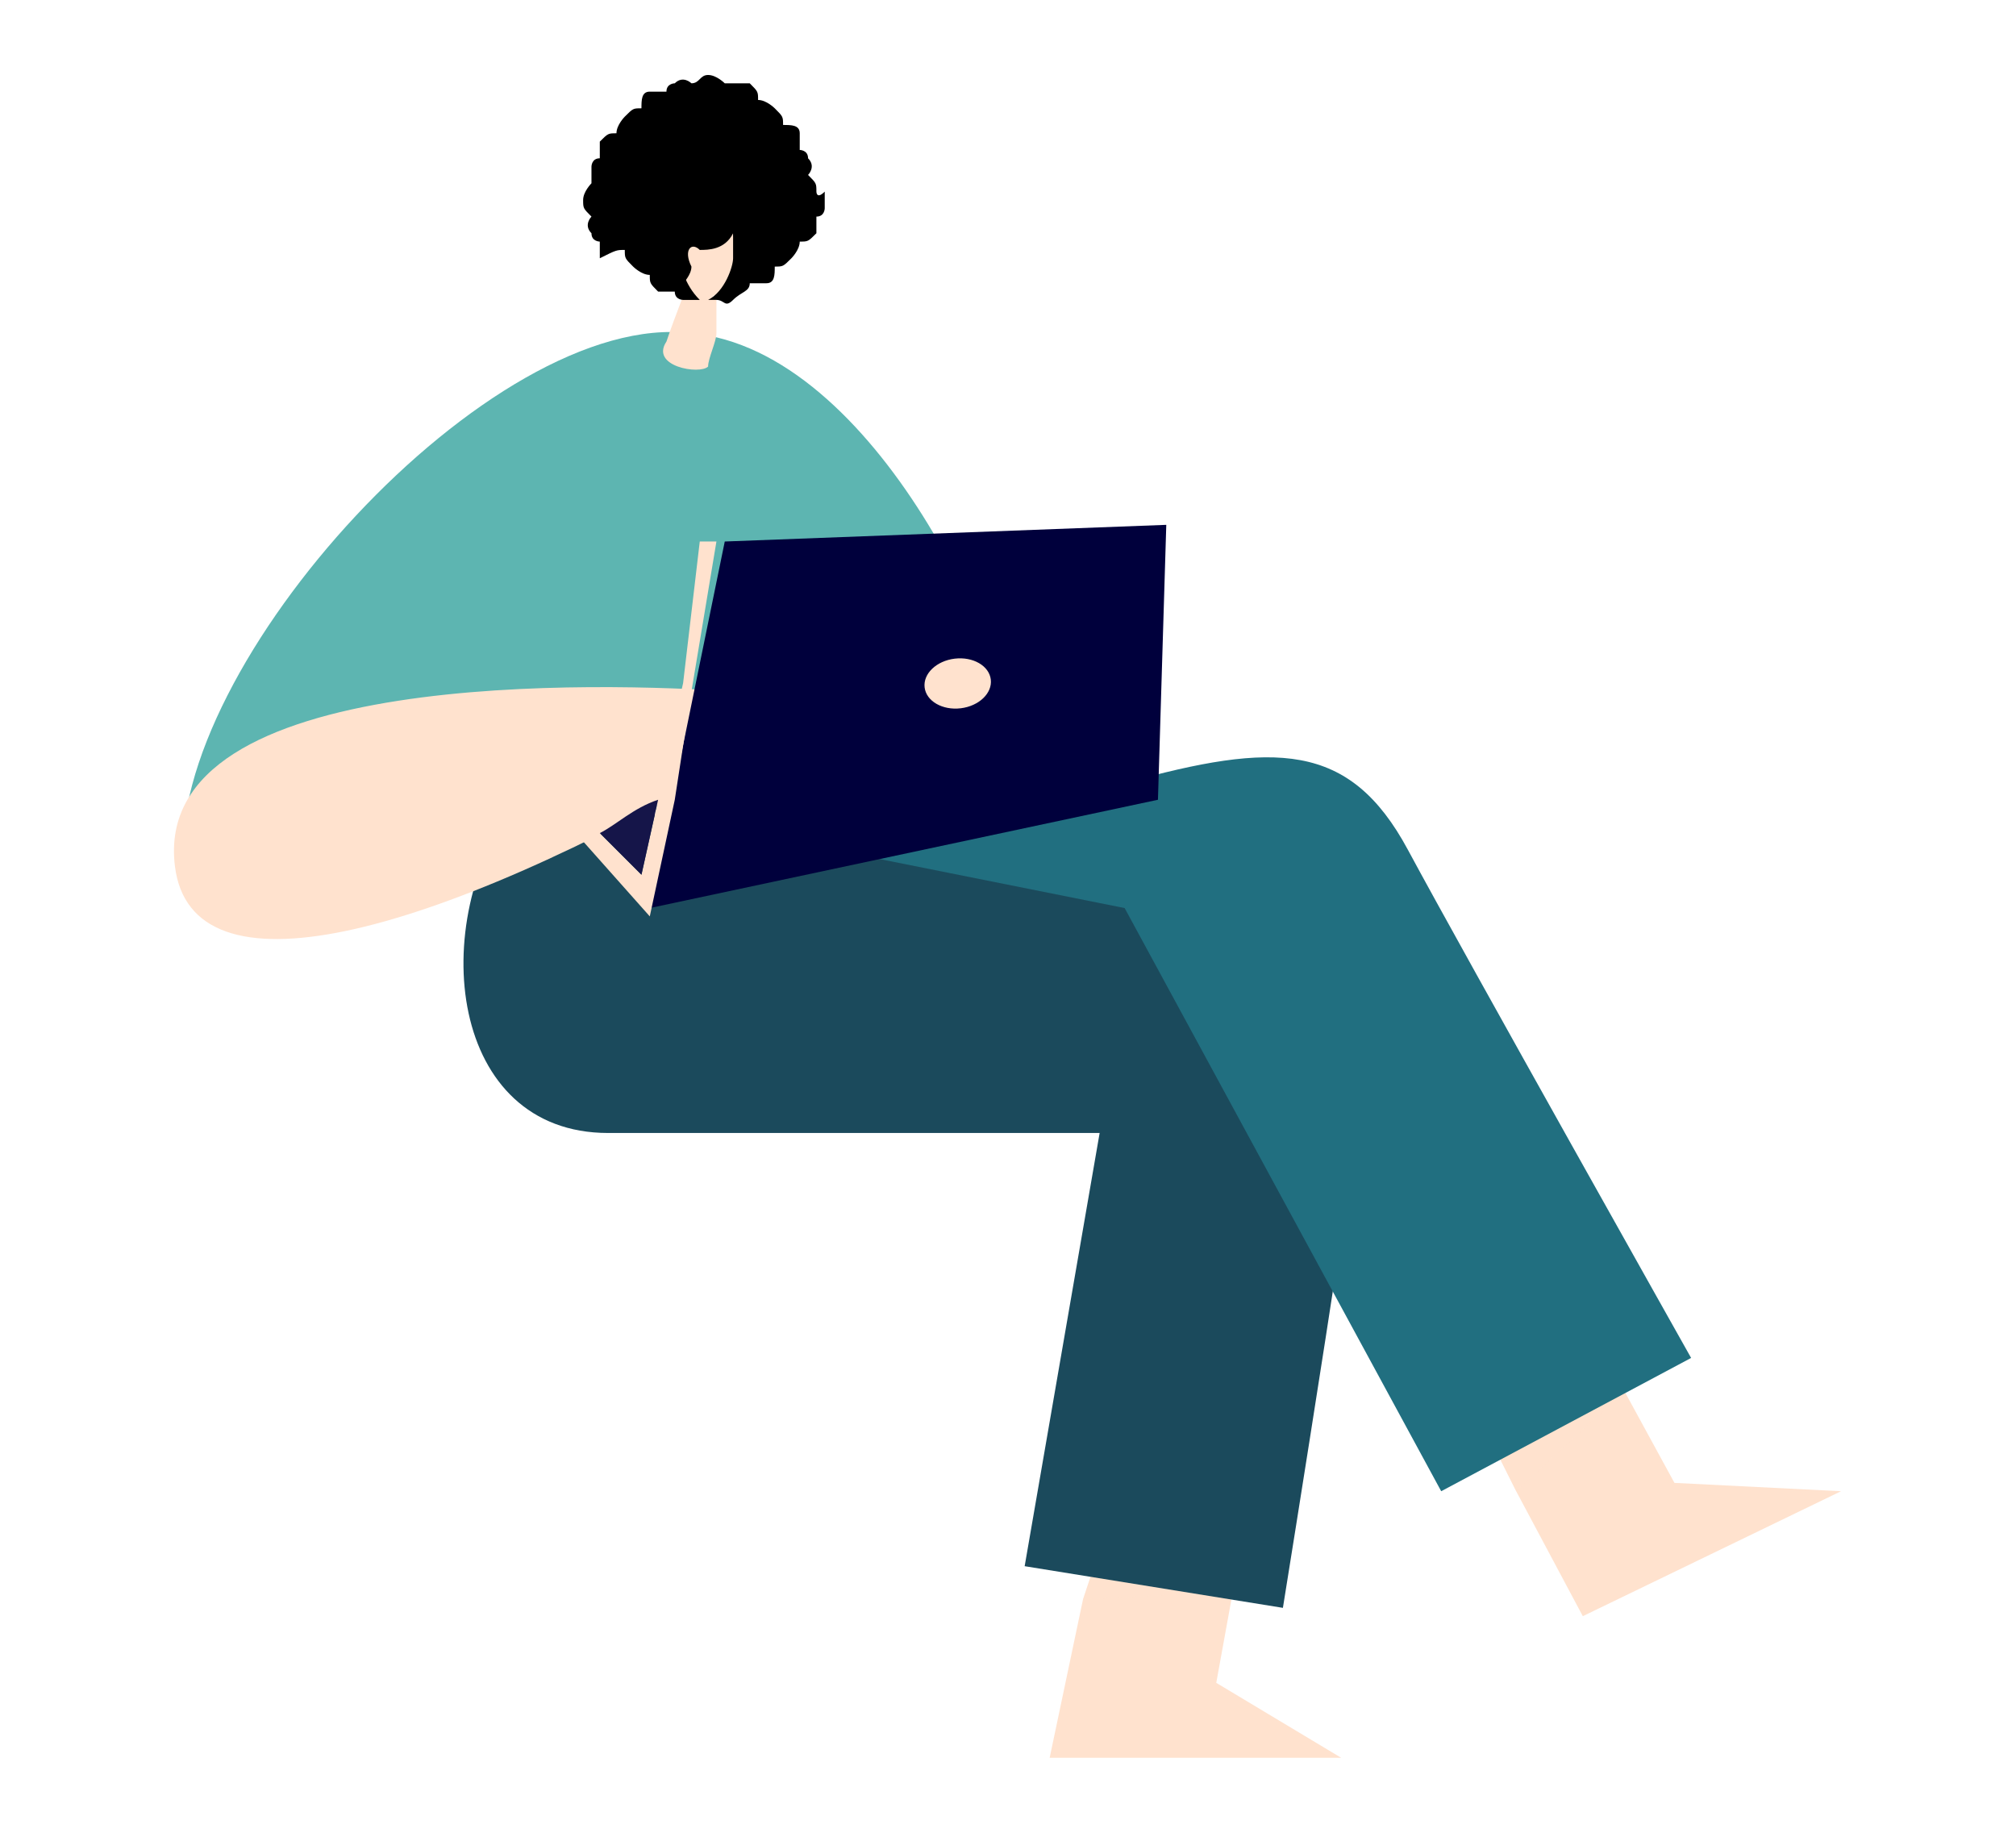 <?xml version="1.0" encoding="utf-8"?>
<!-- Generator: Adobe Illustrator 19.2.1, SVG Export Plug-In . SVG Version: 6.00 Build 0)  -->
<svg version="1.1" id="Layer_1" xmlns="http://www.w3.org/2000/svg" xmlns:xlink="http://www.w3.org/1999/xlink" x="0px" y="0px"
	 viewBox="0 0 24.2 22" style="enable-background:new 0 0 24.2 22;" xml:space="preserve">
<style type="text/css">
	.st0{display:none;}
	.st1{display:inline;fill:#39435B;}
	.st2{display:none;fill:#3A445B;}
	.st3{display:inline;fill:#3A445B;}
	.st4{fill:#FFE2CE;}
	.st5{opacity:0.45;fill:#FFE2CE;}
	.st6{fill:#1B4A5C;}
	.st7{fill:#5DB5B1;}
	.st8{fill:#216F80;}
	.st9{fill:#00003C;}
	.st10{fill:#151549;}
	.st11{fill-rule:evenodd;clip-rule:evenodd;}
</style>
<g class="st0">
	<path class="st1" d="M36.2,19.7h2.1v-5.8c0-1.7-1.1-2.1-2.4-2.4c-0.1,0-0.2,0-0.3-0.1c-3.1-0.6-3.7-1.2-3.8-1.5
		c-1.4-5.3-5.5-5.3-8.5-5.3h-1.9v14.2h-1.5V0.3h-34v19.4h1.7v0.2c0.3,1.1,1.2,1.8,2.3,1.8s2-0.7,2.3-1.8v-0.2h0.9v0.2
		c0.3,1.1,1.2,1.8,2.3,1.8s2-0.7,2.3-1.8v-0.2h9.2v0.2c0.3,1.1,1.2,1.8,2.3,1.8s2-0.7,2.3-1.8v-0.2h0.9v0.2c0.3,1.1,1.2,1.8,2.3,1.8
		s2-0.7,2.3-1.8v-0.2h13.9l0.1,0.2c0.3,1,1.2,1.7,2.3,1.7c1,0,2-0.7,2.3-1.7L36.2,19.7z M-10,20.8c-0.8,0-1.5-0.7-1.5-1.5
		s0.7-1.5,1.5-1.5s1.5,0.7,1.5,1.5C-8.4,20.1-9.1,20.8-10,20.8 M-4.3,20.8c-0.8,0-1.5-0.7-1.5-1.5s0.7-1.5,1.5-1.5s1.5,0.7,1.5,1.5
		C-2.8,20.1-3.5,20.8-4.3,20.8 M9.6,20.8c-0.8,0-1.5-0.7-1.5-1.5s0.7-1.5,1.5-1.5s1.5,0.7,1.5,1.5C11.1,20.1,10.5,20.8,9.6,20.8
		 M15.4,20.8c-0.8,0-1.5-0.7-1.5-1.5s0.7-1.5,1.5-1.5s1.5,0.7,1.5,1.5C16.9,20.1,16.1,20.8,15.4,20.8 M18.9,18.8h-1.3v-0.2
		c-0.3-1.1-1.2-1.8-2.3-1.8s-2.1,0.7-2.3,1.8v0.2h-0.9v-0.2c-0.3-1.1-1.2-1.8-2.3-1.8s-2.1,0.7-2.3,1.8v0.2h-9.2v-0.2
		c-0.2-1.1-1.1-1.8-2.2-1.8s-2.1,0.7-2.3,1.8v0.2h-0.9v-0.2c-0.3-1.1-1.2-1.8-2.3-1.8s-2.1,0.7-2.3,1.8v0.2h-1.5V1.2h32.1V18.8
		C18.9,18.8,18.9,18.8,18.9,18.8z M33.9,20.7c-0.8,0-1.5-0.7-1.5-1.5s0.7-1.5,1.5-1.5s1.5,0.7,1.5,1.5S34.7,20.7,33.9,20.7
		 M33.9,16.8c-1.1,0-2.1,0.8-2.4,1.9v0.2h-9.4V5.6h1c3.1,0,6.4,0,7.6,4.7c0.3,1.2,2.4,1.7,4.5,2.1c0.1,0,0.2,0,0.3,0.1
		c1.1,0.3,1.6,0.5,1.7,1.3v0.3h-0.6c-0.2,0-0.4,0.2-0.4,0.4s0.2,0.4,0.4,0.4h0.7V16h-0.7c-0.2,0-0.4,0.2-0.4,0.4s0.2,0.4,0.4,0.4
		h0.7v2.1h-1.1v-0.2C36.1,17.6,35.1,16.8,33.9,16.8"/>
</g>
<g class="st0">
	<path class="st1" d="M26.2,17.6c-0.5,0-1,0.1-1.5,0.3h-0.1l-0.7-1.3h5.7c0.4,0,0.8-0.3,0.8-0.8v-0.2c0-1.8-1.3-3.3-3.1-3.6
		l-3.6-0.5v-0.1c-0.1-0.5-0.2-1-0.4-1.5l-0.7-1.2c0-0.1-0.1-0.2-0.3-0.2c-0.1,0-0.3,0-0.4,0c-0.1,0.1-0.2,0.2-0.2,0.3
		c0,0.1,0,0.3,0,0.4l0.7,1.3c0.4,0.7,0.5,1.5,0.3,2.2l-1.3,5.6c-0.5,2.1-2.3,3.5-4.4,3.5h-5.8c-1.3,0-2.5-0.9-2.8-2.1v-0.1h1.5
		c0.3,0,0.5-0.2,0.5-0.5s-0.2-0.5-0.5-0.5H-4.8l0.1-0.5c0.9-4.2,4.6-7.2,8.9-7.2h0.5c0.3,0,0.5-0.2,0.5-0.5S5,9.9,4.7,9.9H4.2
		C3.5,9.9,2.7,10,2,10.2H1.9V10c0-0.4-0.3-0.7-0.7-0.7C1,9.3,0.9,9.2,0.7,9.1C0.6,9,0.5,8.8,0.5,8.6C0.5,8.3,0.8,8,1.2,8h11
		c0.6,0,1,0.4,1,1v1.5l-0.1-0.1c-0.5-0.3-1-0.5-1.6-0.5H7.3c-0.3,0-0.5,0.2-0.5,0.5s0.2,0.5,0.5,0.5h4.2c0.5,0,1,0.2,1.3,0.6
		s0.4,0.9,0.3,1.4L12,18.4c0,0.2,0,0.3,0.1,0.4l0,0c0.1,0.1,0.2,0.2,0.4,0.2H17c0.9,0,1.6-0.6,1.8-1.4l1-4.3c0.2-1,0.1-2-0.4-2.9
		L16,4h0.5c0.5,0,0.8-0.4,0.8-0.8V2c0-0.4-0.2-0.7-0.6-0.8h-0.2L18.4,0c0.3-0.2,0.7-0.3,1-0.2c0.4,0.1,0.7,0.3,0.8,0.6
		c0.4,0.6,0.2,1.4-0.4,1.8l-0.7,0.5c-0.4,0.2-0.5,0.7-0.3,1.1L20.5,7c0.2,0.2,0.4,0.3,0.6,0.2c0.2-0.1,0.3-0.4,0.2-0.6l-1.5-3.1
		l0.7-0.4c1-0.7,1.3-2,0.7-3.1c-0.3-0.5-0.8-0.9-1.4-1.1s-1.3,0-1.8,0.3l-2.5,1.6c-0.1,0.1-0.2,0.2-0.4,0.4l0,0h-0.5v-2.7
		c0-0.3-0.3-0.6-0.6-0.6h-0.4l0,0c-0.2-1.2-1.2-2.1-2.4-2.1c-1.3,0-2.4,1.1-2.4,2.4s1.1,2.4,2.4,2.4c1,0,1.8-0.6,2.2-1.4l0.1-0.3
		v2.3h-1.4c-0.8,0-1.4,0.6-1.4,1.4S11.3,4,12.1,4h2.8l0,0l3.6,6.8c0.4,0.7,0.5,1.5,0.3,2.2l-1,4.3c-0.1,0.4-0.5,0.7-0.9,0.7h-4
		l1.1-5c0-0.2,0.1-0.4,0.1-0.6V8.9c0-1.1-0.9-1.9-1.9-1.9h-11C0.3,7-0.4,7.7-0.4,8.5c0,0.4,0.1,0.9,0.4,1.2c0.2,0.3,0.5,0.4,0.9,0.5
		H1v0.2H0.9c-1.1,0.4-2.1,1-3,1.7c-1.8,1.5-3,3.5-3.5,5.7l-0.2,1c0,0.1-0.4,1.4-0.6,2.3c-0.1,0.3,0,0.7,0.2,0.9
		c0.2,0.3,0.5,0.4,0.8,0.4l0,0c0.3,0,0.7-0.2,0.9-0.4l1.8-2.5h1l-0.1,0.1c-0.4,0.7-0.7,1.5-0.7,2.3c0,2.4,2,4.4,4.3,4.4
		s4.2-1.8,4.3-4.1l0,0l2-0.8l0,0c0.7,0.8,1.8,1.2,2.8,1.2h5.8c2.6,0,4.8-1.8,5.3-4.2l0.4-1.9h0.2l0,0l0.8,1.7l0,0
		c-1.2,0.8-1.9,2.2-1.9,3.6c0,2.4,2,4.4,4.4,4.4s4.3-2,4.3-4.4C30.6,19.5,28.6,17.6,26.2,17.6z M11.2-0.3c-0.7,0-1.5-0.7-1.5-1.5
		s0.7-1.5,1.5-1.5s1.5,0.7,1.5,1.5S12.1-0.3,11.2-0.3z M12.2,3.1c-0.3,0-0.5-0.2-0.5-0.5s0.2-0.5,0.5-0.5h4.2v1H12.2z M-5.3,21.4
		L-5.3,21.4c-0.2,0-0.2,0-0.2,0v-0.1l0.5-1.8h1.2L-5.3,21.4z M5.4,22.7c-0.4,1.5-1.7,2.6-3.3,2.6c-1.9,0-3.4-1.5-3.4-3.4
		c0-0.9,0.3-1.8,1-2.4l0,0h3.5l-1.7,0.7c-0.4,0.2-0.8,0.5-1,1s-0.2,1,0,1.4c0.3,0.7,1,1.2,1.7,1.2c0.2,0,0.4,0,0.7-0.1l2.7-1
		C5.6,22.7,5.4,22.7,5.4,22.7z M5.7,21.4L5.7,21.4l-3.4,1.3c-0.1,0-0.2,0.1-0.3,0.1c-0.1,0-0.3,0-0.4-0.1c-0.2-0.1-0.4-0.3-0.5-0.5
		c-0.2-0.5,0-1,0.5-1.2l4-1.5h1.7v0.1c0.1,0.3,0.2,0.7,0.3,1v0.1L5.7,21.4z M23.1,15.6l0.7-2.8c0-0.1,0-0.2,0.1-0.3v-0.1H24l3.4,0.5
		c1.3,0.2,2.3,1.3,2.3,2.6v0.1C29.6,15.6,23.1,15.6,23.1,15.6z M26.2,25.3c-1.9,0-3.4-1.5-3.4-3.4c0-1.1,0.5-2.1,1.4-2.7l0.1-0.1
		l0.6,1.3l0,0c-0.4,0.4-0.6,0.9-0.6,1.5c0,1.1,0.9,2,2,2s2-0.9,2-2c0-1.3-1.2-2.3-2.5-2h-0.1l-0.6-1.3h0.1c0.3-0.1,0.7-0.2,1.1-0.2
		c1.9,0,3.4,1.5,3.4,3.4S28.1,25.3,26.2,25.3z M26.6,21.7l-0.4-0.9h0.1c0.6,0,1,0.5,1,1.1S26.8,23,26.2,23s-1.1-0.5-1.1-1.1
		c0-0.2,0-0.3,0.1-0.5l0.1-0.1l0.4,0.8c0.1,0.2,0.2,0.3,0.4,0.3c0.1,0,0.1,0,0.2,0C26.6,22.2,26.7,21.9,26.6,21.7z"/>
</g>
<path class="st2" d="M30.7,17.2c-0.7-1.5-1.9-2.7-3.5-3.3c-1.3-0.5-2.8-0.7-4.2-0.5l0,0v-0.1L22.4,12v-1.8h0.1
	c0.3,0.1,0.6,0.2,1,0.2h2c0.7,0,1.2-0.5,1.2-1.2V6c0-0.7-0.5-1.2-1.2-1.2h-2c-0.3,0-0.6,0-1,0.2h-0.1V3c0-0.3-0.1-0.6-0.2-0.8
	c-0.2-0.5-0.7-0.8-1.2-1l0,0l0,0l-0.9-2l0,0c0.3-0.2,0.5-0.5,0.5-0.9v-1c0-0.6-0.4-1-1.1-1.1l-2.8-0.5c-0.3,0-0.6,0-0.8,0.2
	c-0.3,0.2-0.4,0.6-0.4,0.9v1.5c0,0.6,0.5,1.1,1.1,1.1h2.5l0.8,1.8h-0.1H17c-1,0-1.6,0.7-1.6,1.5s0.5,1.6,1.5,1.6l2.3,0.1v2l-0.1,0.1
	c-0.4-0.3-1-0.6-1.7-0.8c-2.7-0.7-6.6-0.2-8,1.7l0,0H5c-0.3,0-0.5,0.2-0.5,0.5S4.7,8.4,5,8.4h4.2v3.1H-4.5c-0.8,0-1.3-0.4-1.3-1V8.1
	c0-0.3,0.1-0.5,0.2-0.7c0.2-0.2,0.5-0.3,0.8-0.2h1c0.2,0,0.5,0.2,0.8,0.5C-2.7,8-2.2,8.4-1.6,8.5v0.1V8.5h4c0.3,0,0.5-0.2,0.5-0.5
	S2.7,7.5,2.4,7.5h-3.8c-0.3,0-0.5-0.2-0.8-0.5C-2.6,6.7-3,6.2-3.6,6.2h-1c-0.6,0-1.2,0.1-1.6,0.5c-0.2,0.2-0.5,0.7-0.5,1.4v2.4
	c0,1.2,0.9,2,2.2,2h3.9l-0.2,0.9h-0.1c-2.4,0-5.2,1.2-5.9,3.7C-7,18-7,18.6-6.7,19c0.1,0.1,0.2,0.2,0.4,0.3l0,0v0.1
	c-0.1,0.4-0.1,0.8-0.1,1.1c0,3.2,2.6,5.8,5.8,5.8c2.7,0,5.1-1.9,5.7-4.5v-0.1h2.6c0.3,0,0.5-0.2,0.5-0.5S8,20.7,7.7,20.7H1.1v-0.1
	c0.1-0.2,0.1-0.3,0.1-0.5l0.2-0.8h9.7c0.8,0,1.2-0.2,1.7-0.9l4.4-6h2l-0.1,0.1l-5.5,7.1l0,0c-0.6,1-1.3,1-1.5,1H9.9
	c-0.3,0-0.5,0.2-0.5,0.5s0.2,0.5,0.5,0.5h2.2c0.9,0,1.7-0.5,2.3-1.4l5.3-6.7l0.5,1h-0.1c-1,0.7-1.7,1.6-2.1,2.6
	c-0.3,0.8-0.3,1.5,0,1.9c0.1,0.2,0.3,0.3,0.5,0.4h0.1l0,0c0,0.3,0,0.5,0,0.8c0,3.2,2.6,5.8,5.8,5.8s5.8-2.6,5.8-5.8
	c0-0.3,0-0.5,0-0.8v-0.1h0.1c0.3-0.1,0.5-0.3,0.6-0.5C31.2,18.5,30.9,17.6,30.7,17.2z M22.4,6.3L22.4,6.3c0.3-0.2,0.7-0.3,1-0.3h2
	c0.1,0,0.2,0.1,0.2,0.2v3.2c0,0.1-0.1,0.2-0.2,0.2h-2c-0.4,0-0.7-0.1-1-0.3l0,0V6.3z M19.6-1.6c0,0.1-0.1,0.2-0.2,0.2h-2.8
	c-0.1,0-0.2-0.1-0.2-0.2v-1.5c0-0.1,0-0.1,0-0.2l0,0l2.8,0.5c0.1,0,0.3,0.1,0.3,0.2v1C19.5-1.6,19.6-1.6,19.6-1.6z M-5.6,18.4
	L-5.6,18.4c-0.2,0-0.2,0-0.2,0c-0.1-0.1-0.1-0.4,0-1c0.4-1.6,2.4-2.8,4.7-2.9H-1l-0.9,4h-3.7C-5.6,18.4-5.6,18.4-5.6,18.4z
	 M2.4,21.7L2.4,21.7h1.7v0.1c-0.6,2.1-2.5,3.5-4.7,3.5c-2.7,0-4.8-2.2-4.8-4.8c0-0.3,0-0.7,0.1-1v-0.1h1.8v0.1
	c-0.1,0.3-0.2,0.7-0.2,1c0,1.7,1.4,3.2,3.1,3.2C0.7,23.6,1.9,22.8,2.4,21.7z M1.4,21.6l-0.1,0.1c-0.4,0.5-1,0.9-1.7,0.9
	c-1.2,0-2.2-1-2.2-2.2c0-0.4,0.1-0.7,0.3-1.1l0,0h0.4v0.1H-2h0.1c-0.2,1.2,0.5,2,1.3,2.1h0.1h0.1L1.4,21.6z M1.6,14.3l-1.3,5.6H0.2
	h0.1c-0.1,0.6-0.5,0.7-0.8,0.7h-0.1c-0.2,0-0.7-0.2-0.5-1l1.5-7.2h1.7L1.6,14.3L1.6,14.3L1.6,14.3z M4.7,18.4h-3l0.7-3.3l0.1,0.1
	c0.9,0.5,1.5,1.3,1.9,2.2C4.5,17.6,4.6,18,4.7,18.4L4.7,18.4z M4.9,16.2c-0.5-0.9-1.3-1.6-2.2-2l0,0l0.4-1.7h5.5L4.9,16.2L4.9,16.2z
	 M12,17.9c-0.3,0.4-0.4,0.4-0.9,0.4h-0.7v-0.1c0-0.1,0-0.2,0-0.3c0-0.3,0.1-0.5,0.3-0.7c0.2-0.2,0.5-0.3,0.8-0.3
	c0.4,0,0.8,0.2,1,0.5l0,0L12,17.9z M15.4,13.5h-3.5c-0.3,0-0.5,0.2-0.5,0.5s0.2,0.5,0.5,0.5h2.8l-1.6,2.2L13,16.6
	c-0.4-0.4-0.9-0.6-1.5-0.6s-1.1,0.2-1.5,0.6C9.6,17,9.3,17.4,9.3,18c0,0.1,0,0.3,0,0.4v0.1H5.6v-0.1c0-0.4-0.1-0.7-0.2-1l0,0
	l4.4-4.8h6.1L15.4,13.5z M19.2,11.5h-9.1V8.1l0,0c1.1-1.6,4.6-2,7-1.4c0.6,0.2,2.1,0.7,2.1,1.7V11.5z M19.9,3.6l-2.8-0.2
	c-0.5,0-0.6-0.3-0.6-0.6c0-0.1,0.1-0.5,0.6-0.5h3.7c0.3,0,0.5,0.2,0.7,0.4l0,0c0,0.1,0.1,0.2,0.1,0.4v9.1c0,0.1,0,0.1,0,0.2l0.8,1.7
	l0,0l2.6,5.5c0.2,0.4,0,0.7-0.2,0.7c-0.1,0-0.2,0.1-0.3,0.1c-0.2,0-0.3-0.1-0.4-0.2l-3.8-7.7V4.1C20.2,3.8,20.1,3.6,19.9,3.6z
	 M25.9,19.8v-0.1h0.5v0.1c0.1,0.2,0.1,0.5,0.1,0.7c0,1.2-1,2.2-2.2,2.2s-2.2-1-2.2-2.2c0-0.2,0-0.5,0.1-0.7v-0.1h0.4l0.5,1.1
	c0.2,0.5,0.7,0.8,1.3,0.8c0.3,0,0.5-0.1,0.7-0.2C25.6,21.2,26.1,20.6,25.9,19.8z M18.9,18.6c0,0-0.1-0.1-0.1-0.3
	c0-0.2,0-0.4,0.2-0.7c0.3-0.8,0.8-1.5,1.6-2.1h0.1v0.1l1.5,3.2h-2.9C19.1,18.7,18.9,18.7,18.9,18.6z M24.4,25.3
	c-2.7,0-4.8-2.2-4.8-4.8c0-0.2,0-0.5,0.1-0.7v-0.1h1.7v0.1c0,0.2-0.1,0.4-0.1,0.6c0,1.7,1.4,3.2,3.1,3.2s3.2-1.4,3.2-3.2
	c0-0.2,0-0.4-0.1-0.6v-0.1h1.7v0.1c0,0.2,0,0.5,0,0.7C29.2,23.1,27.1,25.3,24.4,25.3z M30.1,18.6c-0.1,0.1-0.3,0.1-0.5,0.1h-4l0,0
	l-2-4.3h0.1c2.1-0.2,5.1,0.5,6.3,3.3C30.1,18,30.1,18.4,30.1,18.6z"/>
<g class="st0">
	<path class="st3" d="M26.1,26.1c2.4,0,4.3-1.9,4.3-4.3v-0.5h0.9c0.2,0,0.3-0.1,0.3-0.2c0.1-0.1,0.1-0.2,0.1-0.3l0,0
		c-0.4-2.6-2.4-4.5-5-4.8h-0.2v-0.2c1-5.5-0.2-11.5-3.2-15.7l-0.1-0.2l0.2-0.1C25-0.7,26-2.1,26-3.7c0-0.3-0.2-0.4-0.4-0.4h-27
		c-2.8,0-5.1,2.3-5.1,5.1v16.9V18c-0.8,0.8-1.3,1.9-1.5,3l0,0c0,0.1,0,0.2,0.1,0.3c0.1,0.1,0.2,0.2,0.4,0.2h1v0.2
		c-0.1,1.2,0.3,2.4,1.2,3.3c0.8,0.9,1.9,1.4,3.1,1.4s2.3-0.5,3.1-1.4s1.2-2.1,1.2-3.3v-0.2h19.5V22C21.9,24.2,23.9,26.1,26.1,26.1
		 M29.6,21.7c0,2-1.5,3.5-3.4,3.5c-1,0-1.9-0.4-2.6-1.1s-1-1.7-0.9-2.6v-0.2h0.2c0.2,0,0.2,0,0.3,0c0.2,0,1,0,6.1-0.1h0.2L29.6,21.7
		C29.5,21.7,29.6,21.7,29.6,21.7z M26.6,16.8h0.2c1.9,0.2,3.5,1.5,4.1,3.3l0.1,0.2h-5.5l0.1-0.3C25.9,19,26.3,17.9,26.6,16.8
		L26.6,16.8z M26.1,10L26.1,10v0.2h-4.7V-0.2h1l0.1,0.1C24.4,2.5,25.9,6.2,26.1,10 M-5.4,0.9c0-2.3,1.9-4.2,4.2-4.2h26.4l-0.1,0.2
		C24.9-1.9,23.7-1,22.4-1H4.9C3.9-1,3-0.1,3,0.9v9.4h-8.4C-5.4,10.3-5.4,0.9-5.4,0.9z M12.4,11v-0.2h-0.3V9.5h4.5V11H12.4z
		 M15.4,17.8h-3.3v-5.9h3.2v5.9H15.4z M16.2,11.9h0.2c0.6,0,1-0.4,1-1V9.7c0-0.6-0.4-1-1-1H12v-8.8h8.4v17.9h-4.3L16.2,11.9
		L16.2,11.9z M11.2-0.2v17.9H7.1l0,0l-1.1-6c-0.2-0.8-1-1.5-2-1.5H3.8V0.9c0-0.5,0.5-1,1-1L11.2-0.2L11.2-0.2z M0.5,24.1
		c-0.7,0.7-1.6,1.1-2.5,1.1c-1,0-1.9-0.4-2.5-1.1c-0.7-0.7-1-1.7-0.9-2.7v-0.2h6.8v0.2C1.5,22.4,1.2,23.4,0.5,24.1 M-6.8,20.4
		l0.1-0.2c0.7-2,2.6-3.4,4.7-3.4s4,1.4,4.7,3.4l0.1,0.2H-6.8z M5.4,20.4L5.4,20.4c-0.6,0-1,0-1.3,0H3.6v-0.1c-0.7-2.6-3-4.4-5.6-4.4
		c-1.1,0-2.2,0.3-3.1,0.9L-5.4,17v-5.9h0.3V11H-5v0.1h9c0.6,0,1,0.4,1.1,0.9l1.2,6.4c0,0.2,0.2,0.3,0.4,0.3h14.2
		c0.3,0,0.4-0.2,0.4-0.4v-7.2h4.8v0.2c0.1,3.1-0.5,6.3-1.8,9l-0.1,0.1h-0.1C12.7,20.4,7.6,20.4,5.4,20.4"/>
</g>
<g class="st0">
	<path class="st1" d="M32.6,21.4v-2.1c0-0.3-0.2-0.5-0.5-0.5c-0.3,0-0.5,0.2-0.5,0.5v2.1c0,0.3-0.2,0.5-0.5,0.5h-0.9v-0.1
		c-0.4-1.9-2-3.2-3.9-3.2h-4.9c-0.3,0-0.5-0.2-0.5-0.5V8.9c0-0.3,0.2-0.5,0.5-0.5h2.1v4c0,1.2,0.9,2.1,2.1,2.1h6v2
		c0,0.3,0.2,0.5,0.5,0.5s0.5-0.2,0.5-0.5v-4.1c0-2.7-2.2-4.9-4.9-4.9h-6.3c-0.8,0-1.5,0.7-1.5,1.5v6.8h-2v-1.3
		c0-0.9-0.4-1.7-1.1-2.2l-0.1-0.1l0.4-0.5c0.4-0.5,0.5-1.1,0.4-1.7l-1-4.1c-0.2-1-0.8-1.9-1.6-2.5L6.5-3.3c-0.8-0.6-1.8-1-2.9-1
		h-4.2c-0.6,0-1.2,0.3-1.6,0.8l-3.3,4.2C-5.9,1.2-6,1.8-5.9,2.4l1,4.1c0.2,1,0.8,1.9,1.6,2.5L0,11.6l-2.1,4.2h-1.2
		c-1.3,0-2.4,0.7-3,1.9l-2,4.2c-0.1,0.2-0.1,0.5,0,0.7s0.4,0.3,0.6,0.3h2.8V23c0,0.1,0,0.1,0,0.2c0,1.7,1.4,3.1,3.1,3.1
		s3.1-1.4,3.1-3.1c0-0.1,0-0.1,0-0.2v-0.1h1V23c0,0.1,0,0.1,0,0.2c0,1.7,1.4,3.1,3.1,3.1s3.1-1.4,3.1-3.1c0-0.1,0-0.1,0-0.2v-0.1h5
		V23c0.1,0.6,0.5,1,1.1,1h2.5c0.6,0,1.1-0.4,1.1-1v-0.1h4.1V23c0,0.1,0,0.1,0,0.2c0,1.7,1.4,3.1,3.1,3.1s3.1-1.4,3.1-3.1
		c0-0.1,0-0.1,0-0.2v-0.1h2.4C31.9,22.9,32.6,22.2,32.6,21.4 M24.4,8.4h3.3c2.2,0,4,1.8,4,4v1.2h-6.1c-0.6,0-1.2-0.5-1.2-1.2
		C24.4,12.4,24.4,8.4,24.4,8.4z M16.9,14.5v1.2h-3l2.2-2.7l0.1,0.1C16.6,13.4,16.9,14,16.9,14.5 M-3.8,7l-0.1-0.2
		C-4,6.6-4,6.4-4.1,6.3l-1-4.1c-0.1-0.3,0-0.7,0.2-0.9l3.3-4.2c0.2-0.3,0.5-0.4,0.9-0.4h4.2c0.2,0,0.4,0,0.6,0h0.2L-3.8,7z
		 M-2.8,8.3c-0.1-0.1-0.3-0.2-0.4-0.4l-0.1-0.1l0.1-0.1L5.2-3l0.1,0.1c0.2,0.1,0.3,0.2,0.5,0.3l8.5,6.7c0.1,0.1,0.3,0.2,0.4,0.4
		l0.1,0.1l-1.4,1.8c-0.2,0.2-0.1,0.5,0.1,0.7s0.6,0.1,0.8-0.1l1.3-1.6l0.1,0.2c0.1,0.2,0.1,0.4,0.2,0.5l1,4.1c0.1,0.3,0,0.7-0.2,0.9
		l-3.3,4.2c-0.2,0.3-0.5,0.4-0.9,0.4H8.3c-0.2,0-0.4,0-0.6,0H7.5l5.1-6.5c0.1-0.1,0.1-0.2,0.1-0.3c0-0.1-0.1-0.2-0.2-0.3
		c-0.2-0.2-0.5-0.1-0.7,0.1l-5.3,6.7l-0.1-0.1C6.1,15.2,6,15.1,5.8,15L-2.8,8.3z M0.6,12.2l4.6,3.6h-6.4L0.6,12.2z M-1.8,25.4
		c-1.2,0-2.2-1-2.2-2.2S-3,21-1.8,21s2.2,1,2.2,2.2S-0.6,25.4-1.8,25.4 M5.4,25.4c-1.2,0-2.2-1-2.2-2.2s1-2.2,2.2-2.2s2.2,1,2.2,2.2
		S6.6,25.4,5.4,25.4 M8.4,21.9L8.4,21.9C7.7,20.7,6.6,20,5.5,20c-1.2,0-2.3,0.7-2.8,1.8v0.1H1.2v-0.1C0.7,20.7-0.4,20-1.6,20
		s-2.3,0.7-2.8,1.8v0.1h-0.7l1.5-3.1c0.1-0.2,0.2-0.3,0.4-0.3H7.3c0.2,0,0.3,0.1,0.4,0.2l1.5,3.1L8.4,21.9L8.4,21.9z M10.4,21.9
		c-0.1,0-0.2-0.1-0.3-0.2l-1.7-3.3c-0.3-0.5-0.8-0.8-1.3-0.8H-3.4c-0.5,0-1,0.3-1.3,0.8l-1.6,3.3c0,0.1-0.1,0.2-0.3,0.2h-0.7h-0.1
		l1.9-3.9c0.4-0.8,1.2-1.3,2.1-1.3H7.1c0.9,0,1.7,0.5,2.1,1.3l2,3.9H10.4z M17.4,22.9c0,0.1-0.1,0.2-0.2,0.2h-2.5
		c-0.1,0-0.2-0.1-0.2-0.2V21c0-0.3-0.2-0.5-0.5-0.5s-0.5,0.2-0.5,0.5v1h-1.3v-0.1l-1.6-3.3h6.8V22.9z M10.1,17.7L10.1,17.7
		c-0.2-0.3-0.3-0.5-0.5-0.7l-0.2-0.2h10.4v1L10.1,17.7L10.1,17.7z M25.6,25.4c-1.2,0-2.2-1-2.2-2.2s1-2.2,2.2-2.2s2.2,1,2.2,2.2
		S26.9,25.4,25.6,25.4 M28.6,21.9L28.6,21.9C28,20.7,26.9,20,25.7,20s-2.3,0.7-2.8,1.8v0.1h-4.4v-3.3h1.6v0.1
		c0.2,0.5,0.8,0.9,1.3,0.9h4.9c1.4,0,2.6,0.9,2.9,2.2V22h-0.6V21.9z"/>
</g>
<g>
	<g>
		<polygon class="st4" points="16.1,21.1 14.6,20.2 14.8,19.1 14.9,18.8 13.2,18.4 13.1,18.9 13,19.2 12.6,21.1 		"/>
		<polygon class="st5" points="13,19.2 14.8,19.1 13.1,18.9 		"/>
		<path class="st6" d="M6.2,9.6c-1.1,1.5-0.8,4,1.1,4c1.5,0,5.9,0,5.9,0l-0.9,5.2l3.1,0.5c0,0,1-6.2,1.1-7.3
			c0.1-0.9-0.6-1.7-2.8-1.7C11.5,10.2,6.2,9.6,6.2,9.6z"/>
		<polygon class="st4" points="17.6,16.8 18,17.5 18.2,17.9 19,19.4 22.1,17.9 20.1,17.8 19.5,16.7 19.2,16.2 		"/>
		<polygon class="st5" points="18,17.5 18.2,17.9 19.5,16.7 		"/>
		<path class="st7" d="M8.3,4c-2.4-0.3-6.3,4-6.1,6.4l10-1.2C12.2,7.9,10.5,4.2,8.3,4z"/>
		<path class="st4" d="M2.1,10.4c0.2,1.6,3,0.9,6.8-1.3c1.5-0.9,1.3-0.7-0.1-0.8C7.3,8.2,1.8,8,2.1,10.4z"/>
		<path class="st8" d="M13.5,10.9l3.8,7l3-1.6c0,0-2.7-4.8-3.4-6.1c-0.7-1.3-1.6-1.3-3.4-0.8L10,10.2L13.5,10.9z"/>
		<polygon class="st9" points="14,6.3 8.7,6.5 7.8,10.9 13.9,9.6 		"/>
		<path class="st4" d="M7,10.1l0.8,0.9l0.3-1.4l0.2-1.3l0.3-1.8l-0.2,0L8.2,8.2L7.9,9.5l0,0.1l-0.2,0.9L7.2,10C7.1,10,7.1,10,7,10.1
			z"/>
		<path class="st10" d="M7.2,10l0.5,0.5l0.2-0.9C7.6,9.7,7.4,9.9,7.2,10z"/>
		<ellipse transform="matrix(0.993 -0.119 0.119 0.993 -0.899 1.43)" class="st4" cx="11.5" cy="8.2" rx="0.4" ry="0.3"/>
		<g>
			<path class="st4" d="M8.9,2.8C8.8,3.3,8.7,3.7,8.4,3.5C7.9,3.3,8.3,2.7,8.3,2.7L8.9,2.8z"/>
			<path class="st4" d="M8,4.1c0.1-0.3,0.3-0.8,0.3-0.8l0.3,0.3c0,0,0,0,0,0.1c0,0.1,0,0.2,0,0.3c0,0.1-0.1,0.3-0.1,0.4
				C8.4,4.5,7.8,4.4,8,4.1z"/>
			<path d="M8.8,2.8C8.7,3,8.5,3,8.4,3c-0.1-0.1-0.2,0-0.1,0.2c0,0.1-0.1,0.2-0.1,0.2C8,3.1,7.9,2.6,8.3,2.4C8.6,2.3,9.1,2.6,8.9,3
				C8.9,3,8.8,2.9,8.8,2.8z"/>
			<path class="st9" d="M8.3,2.5C8.6,2.2,8.6,2,8.4,1.8C8.3,1.7,7.9,1.8,7.9,2C7.8,2.2,8,2.4,8.3,2.5z"/>
		</g>
		<g>
			<defs>
				<path id="SVGID_1_" d="M13.5,10.9l3.8,7l3-1.6c0,0-2.7-4.8-3.4-6.1c-0.7-1.3-1.6-1.3-3.4-0.8L10,10.2L13.5,10.9z"/>
			</defs>
			<clipPath id="SVGID_2_">
				<use xlink:href="#SVGID_1_"  style="overflow:visible;"/>
			</clipPath>
		</g>
	</g>
	<path class="st11" d="M9.8,2.3c0-0.1,0-0.1-0.1-0.2c0,0,0.1-0.1,0-0.2c0-0.1-0.1-0.1-0.1-0.1c0-0.1,0-0.1,0-0.2
		c0-0.1-0.1-0.1-0.2-0.1c0-0.1,0-0.1-0.1-0.2c0,0-0.1-0.1-0.2-0.1c0-0.1,0-0.1-0.1-0.2c-0.1,0-0.1,0-0.2,0C9,1,8.9,1,8.8,1
		C8.8,1,8.7,1,8.7,1c0,0-0.1-0.1-0.2-0.1C8.4,0.9,8.4,1,8.3,1c0,0-0.1-0.1-0.2,0C8.1,1,8,1,8,1.1c-0.1,0-0.1,0-0.2,0
		c-0.1,0-0.1,0.1-0.1,0.2c-0.1,0-0.1,0-0.2,0.1c0,0-0.1,0.1-0.1,0.2c-0.1,0-0.1,0-0.2,0.1c0,0.1,0,0.1,0,0.2c-0.1,0-0.1,0.1-0.1,0.1
		c0,0.1,0,0.1,0,0.2c0,0-0.1,0.1-0.1,0.2s0,0.1,0.1,0.2c0,0-0.1,0.1,0,0.2c0,0.1,0.1,0.1,0.1,0.1c0,0.1,0,0.1,0,0.2
		C7.4,3,7.4,3,7.5,3c0,0.1,0,0.1,0.1,0.2c0,0,0.1,0.1,0.2,0.1c0,0.1,0,0.1,0.1,0.2c0.1,0,0.1,0,0.2,0c0,0.1,0.1,0.1,0.1,0.1
		c0.1,0,0.1,0,0.2,0c0,0,0,0,0,0C8.2,3.4,8.2,3.2,8.1,3.1c0,0,0-0.1,0-0.1c0-0.1,0-0.3,0.1-0.3c0-0.1,0.1-0.1,0.1-0.1
		c0.1,0,0.2,0,0.2,0s0.1,0,0.2,0c0.1,0,0.1,0.1,0.1,0.1c0,0.1,0,0.2,0,0.3c0,0,0,0.1,0,0.1c0,0.1-0.1,0.4-0.3,0.5c0,0,0.1,0,0.1,0
		c0.1,0,0.1,0.1,0.2,0C8.9,3.5,9,3.5,9,3.4c0.1,0,0.1,0,0.2,0c0.1,0,0.1-0.1,0.1-0.2c0.1,0,0.1,0,0.2-0.1c0,0,0.1-0.1,0.1-0.2
		c0.1,0,0.1,0,0.2-0.1c0-0.1,0-0.1,0-0.2c0.1,0,0.1-0.1,0.1-0.1c0-0.1,0-0.1,0-0.2C9.8,2.4,9.8,2.3,9.8,2.3z"/>
</g>
</svg>
